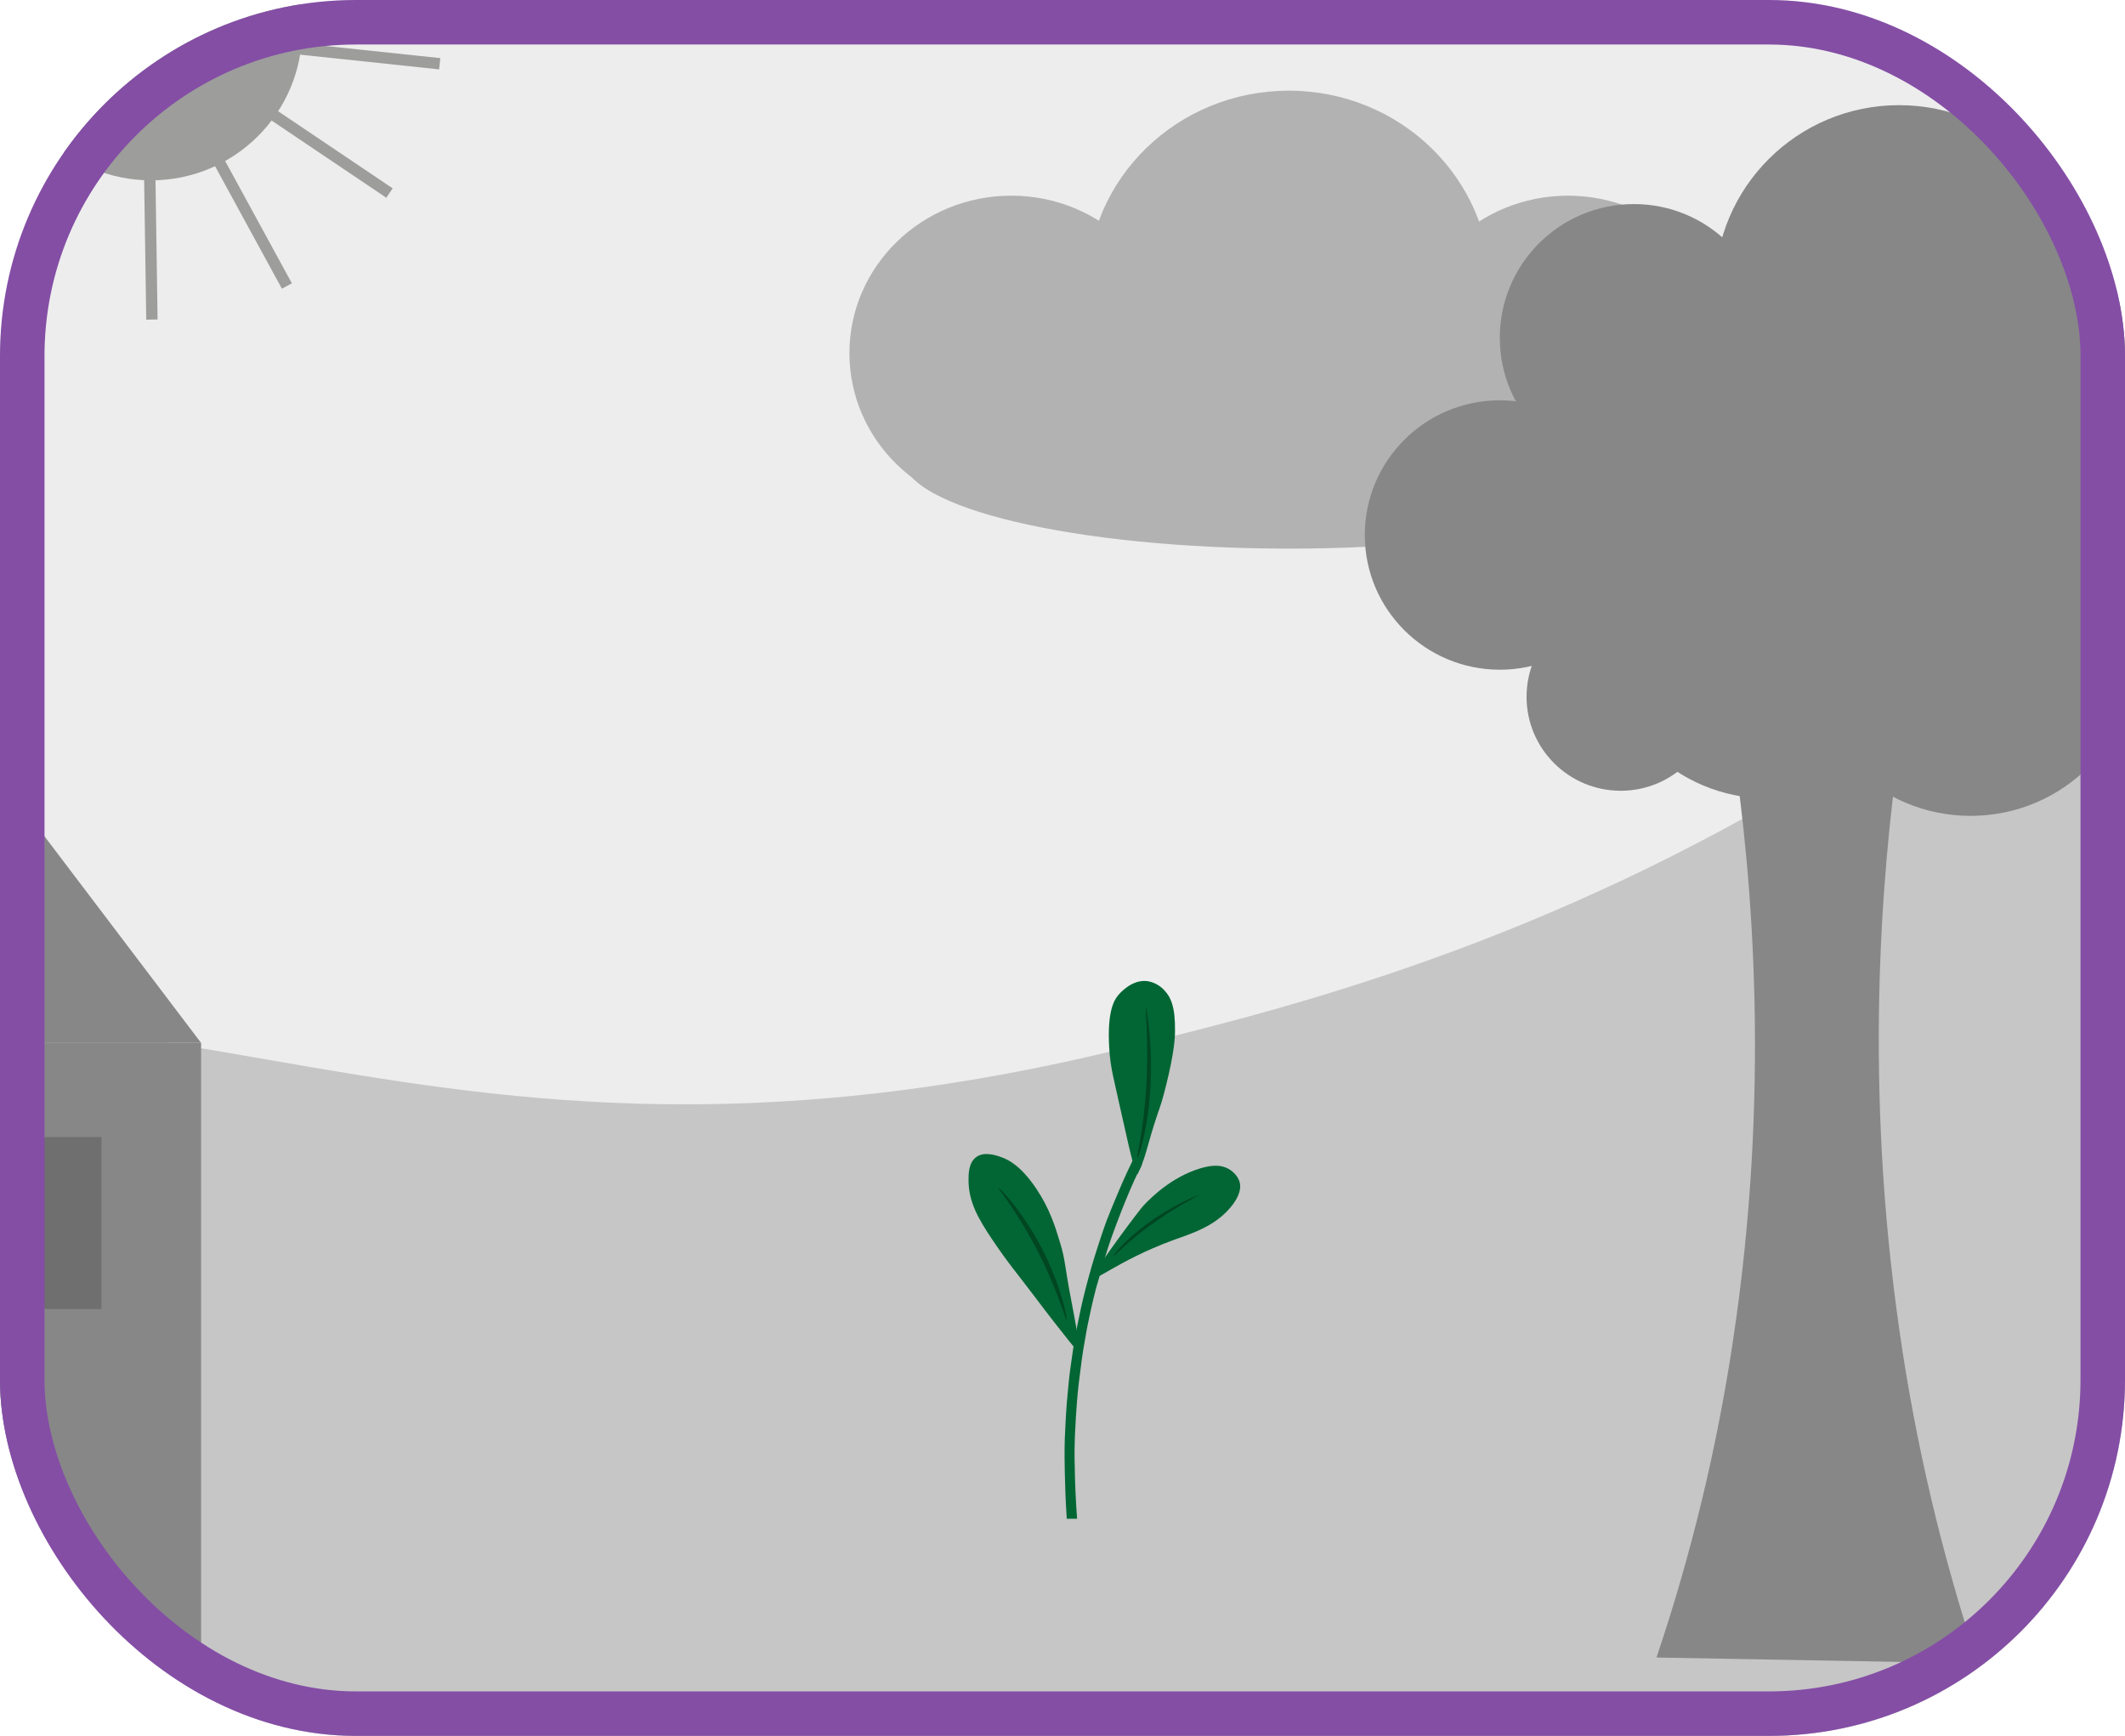<?xml version="1.0" encoding="UTF-8" standalone="no"?>

<svg width="191" height="156" viewBox="0 0 191 156" fill="none" xmlns="http://www.w3.org/2000/svg">
<g clip-path="url(#clip0_69_385)">
<path d="M221.738 -32.06H-84.993V198.766H221.738V-32.06Z" fill="#EDEDED"/>
<path d="M-105.01 154.44C-94.177 117.844 -52.897 101.55 -40.737 97.363C11.608 79.366 33.034 110.801 100.861 94.249C114.145 91.005 135.259 85.855 159.263 72.101C189.956 54.52 196.725 37.133 223.211 32.181C239.187 29.198 262.305 30.54 268.796 41.973C275.116 53.097 261.874 67.059 250.943 88.006C221.934 143.599 248.514 173.057 226.798 199.033C207.077 222.624 176.355 208.857 68.561 210.572C-36.021 212.241 -83.222 226.419 -101.747 199.657C-113.408 182.814 -106.642 159.952 -105.01 154.44Z" fill="#C6C6C6"/>
<path d="M90.895 45.885C98.93 45.885 105.442 39.55 105.442 31.735C105.442 23.92 98.93 17.585 90.895 17.585C82.862 17.585 76.349 23.92 76.349 31.735C76.349 39.55 82.862 45.885 90.895 45.885Z" fill="#B2B2B2"/>
<path d="M115.844 43.424C125.858 43.424 133.975 35.527 133.975 25.786C133.975 16.045 125.858 8.149 115.844 8.149C105.831 8.149 97.713 16.045 97.713 25.786C97.713 35.527 105.831 43.424 115.844 43.424Z" fill="#B2B2B2"/>
<path d="M140.931 45.885C148.965 45.885 155.478 39.55 155.478 31.735C155.478 23.92 148.965 17.585 140.931 17.585C132.897 17.585 126.384 23.92 126.384 31.735C126.384 39.55 132.897 45.885 140.931 45.885Z" fill="#B2B2B2"/>
<path d="M115.844 49.303C135.021 49.303 150.567 45.63 150.567 41.099C150.567 36.569 135.021 32.896 115.844 32.896C96.666 32.896 81.12 36.569 81.12 41.099C81.12 45.63 96.666 49.303 115.844 49.303Z" fill="#B2B2B2"/>
<path d="M202.937 -10.717C202.937 -6.422 201.226 -2.303 198.182 0.734C195.137 3.771 191.008 5.477 186.702 5.477C165.167 4.623 165.172 -26.062 186.702 -26.911C191.008 -26.911 195.137 -25.205 198.182 -22.168C201.226 -19.131 202.937 -15.012 202.937 -10.717V-10.717Z" fill="#B2B2B2"/>
<path d="M253.3 -1.23196e-05C252.334 12.352 176.717 12.331 175.792 -1.23196e-05C176.758 -12.352 252.373 -12.331 253.3 -1.23196e-05Z" fill="#B2B2B2"/>
<path d="M13.581 16.206C21.082 16.206 27.163 10.141 27.163 2.659C27.163 -4.822 21.082 -10.887 13.581 -10.887C6.081 -10.887 0 -4.822 0 2.659C0 10.141 6.081 16.206 13.581 16.206Z" fill="#9D9D9C"/>
<path d="M8.674 10.507L1.051 25.538L1.962 25.997L9.584 10.966L8.674 10.507Z" fill="#9D9D9C"/>
<path d="M5.541 7.282L-8.138 17.052L-7.546 17.876L6.133 8.107L5.541 7.282Z" fill="#9D9D9C"/>
<path d="M4.319 3.085L-12.413 5.368L-12.274 6.376L4.458 4.093L4.319 3.085Z" fill="#9D9D9C"/>
<path d="M37.796 -7.12L22.098 -0.911L22.474 0.034L38.172 -6.175L37.796 -7.12Z" fill="#9D9D9C"/>
<path d="M22.786 3.445L22.678 4.457L39.472 6.235L39.579 5.224L22.786 3.445Z" fill="#9D9D9C"/>
<path d="M21.276 7.492L20.705 8.337L34.721 17.77L35.293 16.926L21.276 7.492Z" fill="#9D9D9C"/>
<path d="M18.162 10.665L17.266 11.151L25.339 25.946L26.235 25.46L18.162 10.665Z" fill="#9D9D9C"/>
<path d="M13.911 11.868L12.891 11.884L13.145 28.727L14.165 28.711L13.911 11.868Z" fill="#9D9D9C"/>
<path d="M18.077 93.725H-52.47V172.627H18.077V93.725Z" fill="#878787"/>
<path d="M18.077 93.725L-17.197 47.199L-52.47 93.725" fill="#878787"/>
<path d="M9.118 102.184H-6.381V117.642H9.118V102.184Z" fill="#706F6F"/>
<path d="M170.742 66.961H155.749C157.545 79.075 159.15 98.188 155.749 120.588C154.3 130.226 152.005 139.718 148.89 148.955L177.779 149.481C174.552 139.777 172.198 129.806 170.744 119.686C167.563 97.728 169.031 79.017 170.742 66.961Z" fill="#878787"/>
<path d="M134.807 60.184C141.509 60.184 146.943 54.765 146.943 48.08C146.943 41.395 141.509 35.975 134.807 35.975C128.105 35.975 122.671 41.395 122.671 48.08C122.671 54.765 128.105 60.184 134.807 60.184Z" fill="#878787"/>
<path d="M146.855 42.373C153.508 42.373 158.902 36.993 158.902 30.356C158.902 23.72 153.508 18.339 146.855 18.339C140.201 18.339 134.807 23.72 134.807 30.356C134.807 36.993 140.201 42.373 146.855 42.373Z" fill="#878787"/>
<path d="M170.69 42.47C179.831 42.47 187.241 35.078 187.241 25.96C187.241 16.842 179.831 9.45 170.69 9.45C161.548 9.45 154.138 16.842 154.138 25.96C154.138 35.078 161.548 42.47 170.69 42.47Z" fill="#878787"/>
<path d="M198.793 44.724C203.097 40.431 203.097 33.471 198.793 29.178C194.489 24.886 187.511 24.886 183.208 29.178C178.904 33.471 178.904 40.431 183.208 44.724C187.511 49.017 194.489 49.017 198.793 44.724Z" fill="#878787"/>
<path d="M192.104 60.514C196.778 60.514 200.568 56.735 200.568 52.072C200.568 47.41 196.778 43.631 192.104 43.631C187.43 43.631 183.641 47.41 183.641 52.072C183.641 56.735 187.43 60.514 192.104 60.514Z" fill="#878787"/>
<path d="M177.123 73.319C185.396 73.319 192.103 66.629 192.103 58.377C192.103 50.126 185.396 43.436 177.123 43.436C168.85 43.436 162.144 50.126 162.144 58.377C162.144 66.629 168.85 73.319 177.123 73.319Z" fill="#878787"/>
<path d="M145.675 71.063C150.349 71.063 154.138 67.283 154.138 62.621C154.138 57.959 150.349 54.179 145.675 54.179C141.001 54.179 137.211 57.959 137.211 62.621C137.211 67.283 141.001 71.063 145.675 71.063Z" fill="#878787"/>
<path d="M158.902 71.756C167.175 71.756 173.882 65.066 173.882 56.814C173.882 48.562 167.175 41.873 158.902 41.873C150.629 41.873 143.923 48.562 143.923 56.814C143.923 65.066 150.629 71.756 158.902 71.756Z" fill="#878787"/>
<path d="M155.71 58.034C163.983 58.034 170.69 51.344 170.69 43.092C170.69 34.84 163.983 28.151 155.71 28.151C147.437 28.151 140.73 34.84 140.73 43.092C140.73 51.344 147.437 58.034 155.71 58.034Z" fill="#878787"/>
<path d="M176.021 61.339C184.294 61.339 191 54.649 191 46.397C191 38.145 184.294 31.456 176.021 31.456C167.748 31.456 161.041 38.145 161.041 46.397C161.041 54.649 167.748 61.339 176.021 61.339Z" fill="#878787"/>
<path d="M100.465 107.255C100.713 106.652 100.985 106.033 101.279 105.398C101.455 105.017 101.631 104.648 101.807 104.289C102.055 104.27 102.487 104.264 102.609 104.491C102.698 104.656 102.563 104.841 102.257 105.429C102.113 105.713 101.938 106.11 101.587 106.903C101.469 107.173 101.379 107.39 101.202 107.822C100.999 108.317 100.72 109.004 100.382 109.908C100.079 110.715 99.812 111.431 99.503 112.402C99.432 112.629 99.313 113.036 99.072 113.848C99.072 113.848 98.913 114.388 98.678 115.211C98.611 115.444 98.565 115.606 98.502 115.818C98.458 115.993 98.398 116.218 98.284 116.695C98.131 117.334 98.023 117.825 97.932 118.274C97.86 118.597 97.825 118.762 97.774 119.006C97.689 119.416 97.633 119.727 97.598 119.96C97.473 120.639 97.388 121.16 97.364 121.307C97.265 121.928 97.2 122.404 97.188 122.535C97.176 122.667 97.132 122.977 97.053 123.588C97.002 123.995 96.975 124.198 96.97 124.237C96.893 124.863 96.854 125.34 96.794 126.053C96.743 126.7 96.708 127.207 96.696 127.456C96.645 128.419 96.62 128.902 96.609 129.196C96.565 130.463 96.585 131.477 96.609 132.273C96.632 133.387 96.687 134.81 96.81 136.484H95.883C95.774 134.822 95.727 133.421 95.707 132.34C95.688 131.433 95.67 130.487 95.707 129.275C95.721 128.854 95.746 128.398 95.793 127.465C95.816 127.038 95.843 126.621 95.888 126.061C95.943 125.388 95.997 124.872 96.064 124.161C96.099 123.825 96.121 123.647 96.142 123.46C96.182 123.128 96.217 122.89 96.291 122.383C96.402 121.635 96.456 121.262 96.467 121.155C96.564 120.539 96.655 120.041 96.715 119.72C96.775 119.399 96.815 119.211 96.88 118.886C96.979 118.397 97.056 118.032 97.16 117.548C97.264 117.064 97.36 116.685 97.443 116.344C97.543 115.932 97.608 115.686 97.629 115.604C97.651 115.522 97.702 115.329 97.816 114.902C97.946 114.43 98.009 114.201 98.069 113.988C98.234 113.411 98.384 112.936 98.539 112.445C98.548 112.416 98.609 112.224 98.671 112.034C98.818 111.573 99.107 110.676 99.466 109.696C99.722 109.059 100.043 108.229 100.465 107.255Z" fill="#016634"/>
<path d="M98.251 114.706C98.569 113.853 102.422 108.711 102.778 108.341C103.444 107.64 105.287 105.787 107.85 105.008C108.916 104.684 109.744 104.657 110.432 105.047C110.574 105.129 111.267 105.547 111.438 106.306C111.499 106.582 111.589 107.319 110.606 108.497C109.141 110.252 107.088 110.85 105.361 111.48C100.426 113.299 97.93 115.558 98.251 114.706Z" fill="#016634"/>
<path d="M96.33 117.083C95.646 113.574 95.789 113.357 95.287 111.692C94.846 110.225 94.347 108.615 93.142 106.82C91.759 104.759 90.63 104.22 90.057 104.013C89.6 103.838 88.474 103.438 87.735 103.991C87.048 104.501 87.048 105.548 87.056 106.147C87.083 108.048 87.936 109.532 89.197 111.41C90.644 113.562 91.402 114.406 92.961 116.474C95.736 120.158 97.085 121.719 97.085 121.719C97.085 121.719 97.002 120.567 96.33 117.083Z" fill="#016634"/>
<path d="M95.873 118.637C95.781 118.669 95.132 116.144 93.425 112.748C91.522 108.966 89.657 106.783 89.731 106.727C89.805 106.671 92.104 109.038 93.875 112.639C95.419 115.783 95.969 118.613 95.873 118.637Z" fill="#004620"/>
<path d="M100.05 112.911C100.115 112.938 101.223 111.701 103.369 110.132C105.759 108.378 107.738 107.468 107.688 107.427C107.639 107.387 105.281 108.355 103.036 110.024C101.081 111.476 99.981 112.883 100.05 112.911Z" fill="#004620"/>
<path d="M102.279 105.452C102.129 105.854 101.681 104.049 100.872 100.394C100.063 96.74 99.816 96.009 99.7 94.186C99.495 90.802 100.182 89.82 100.515 89.427C100.745 89.155 101.793 87.999 103.137 88.171C103.734 88.27 104.279 88.571 104.679 89.023C105.239 89.616 105.642 90.521 105.613 92.633C105.613 93.223 105.555 94.53 104.813 97.531C104.199 100.015 104.122 99.563 103.155 103.029C102.671 104.787 102.425 105.048 102.279 105.452Z" fill="#016634"/>
<path d="M102.222 104.042C102.146 103.977 102.76 101.726 103.01 97.917C103.288 93.675 102.913 90.514 102.996 90.549C103.078 90.584 103.666 94.27 103.374 98.268C103.119 101.761 102.303 104.112 102.222 104.042Z" fill="#004620"/>
</g>
<rect x="2" y="2" width="187" height="152" rx="30" stroke="#844EA5" stroke-width="4"/>
<defs>
<clipPath id="clip0_69_385">
<rect width="191" height="156" rx="32" fill="white"/>
</clipPath>
</defs>
</svg>
